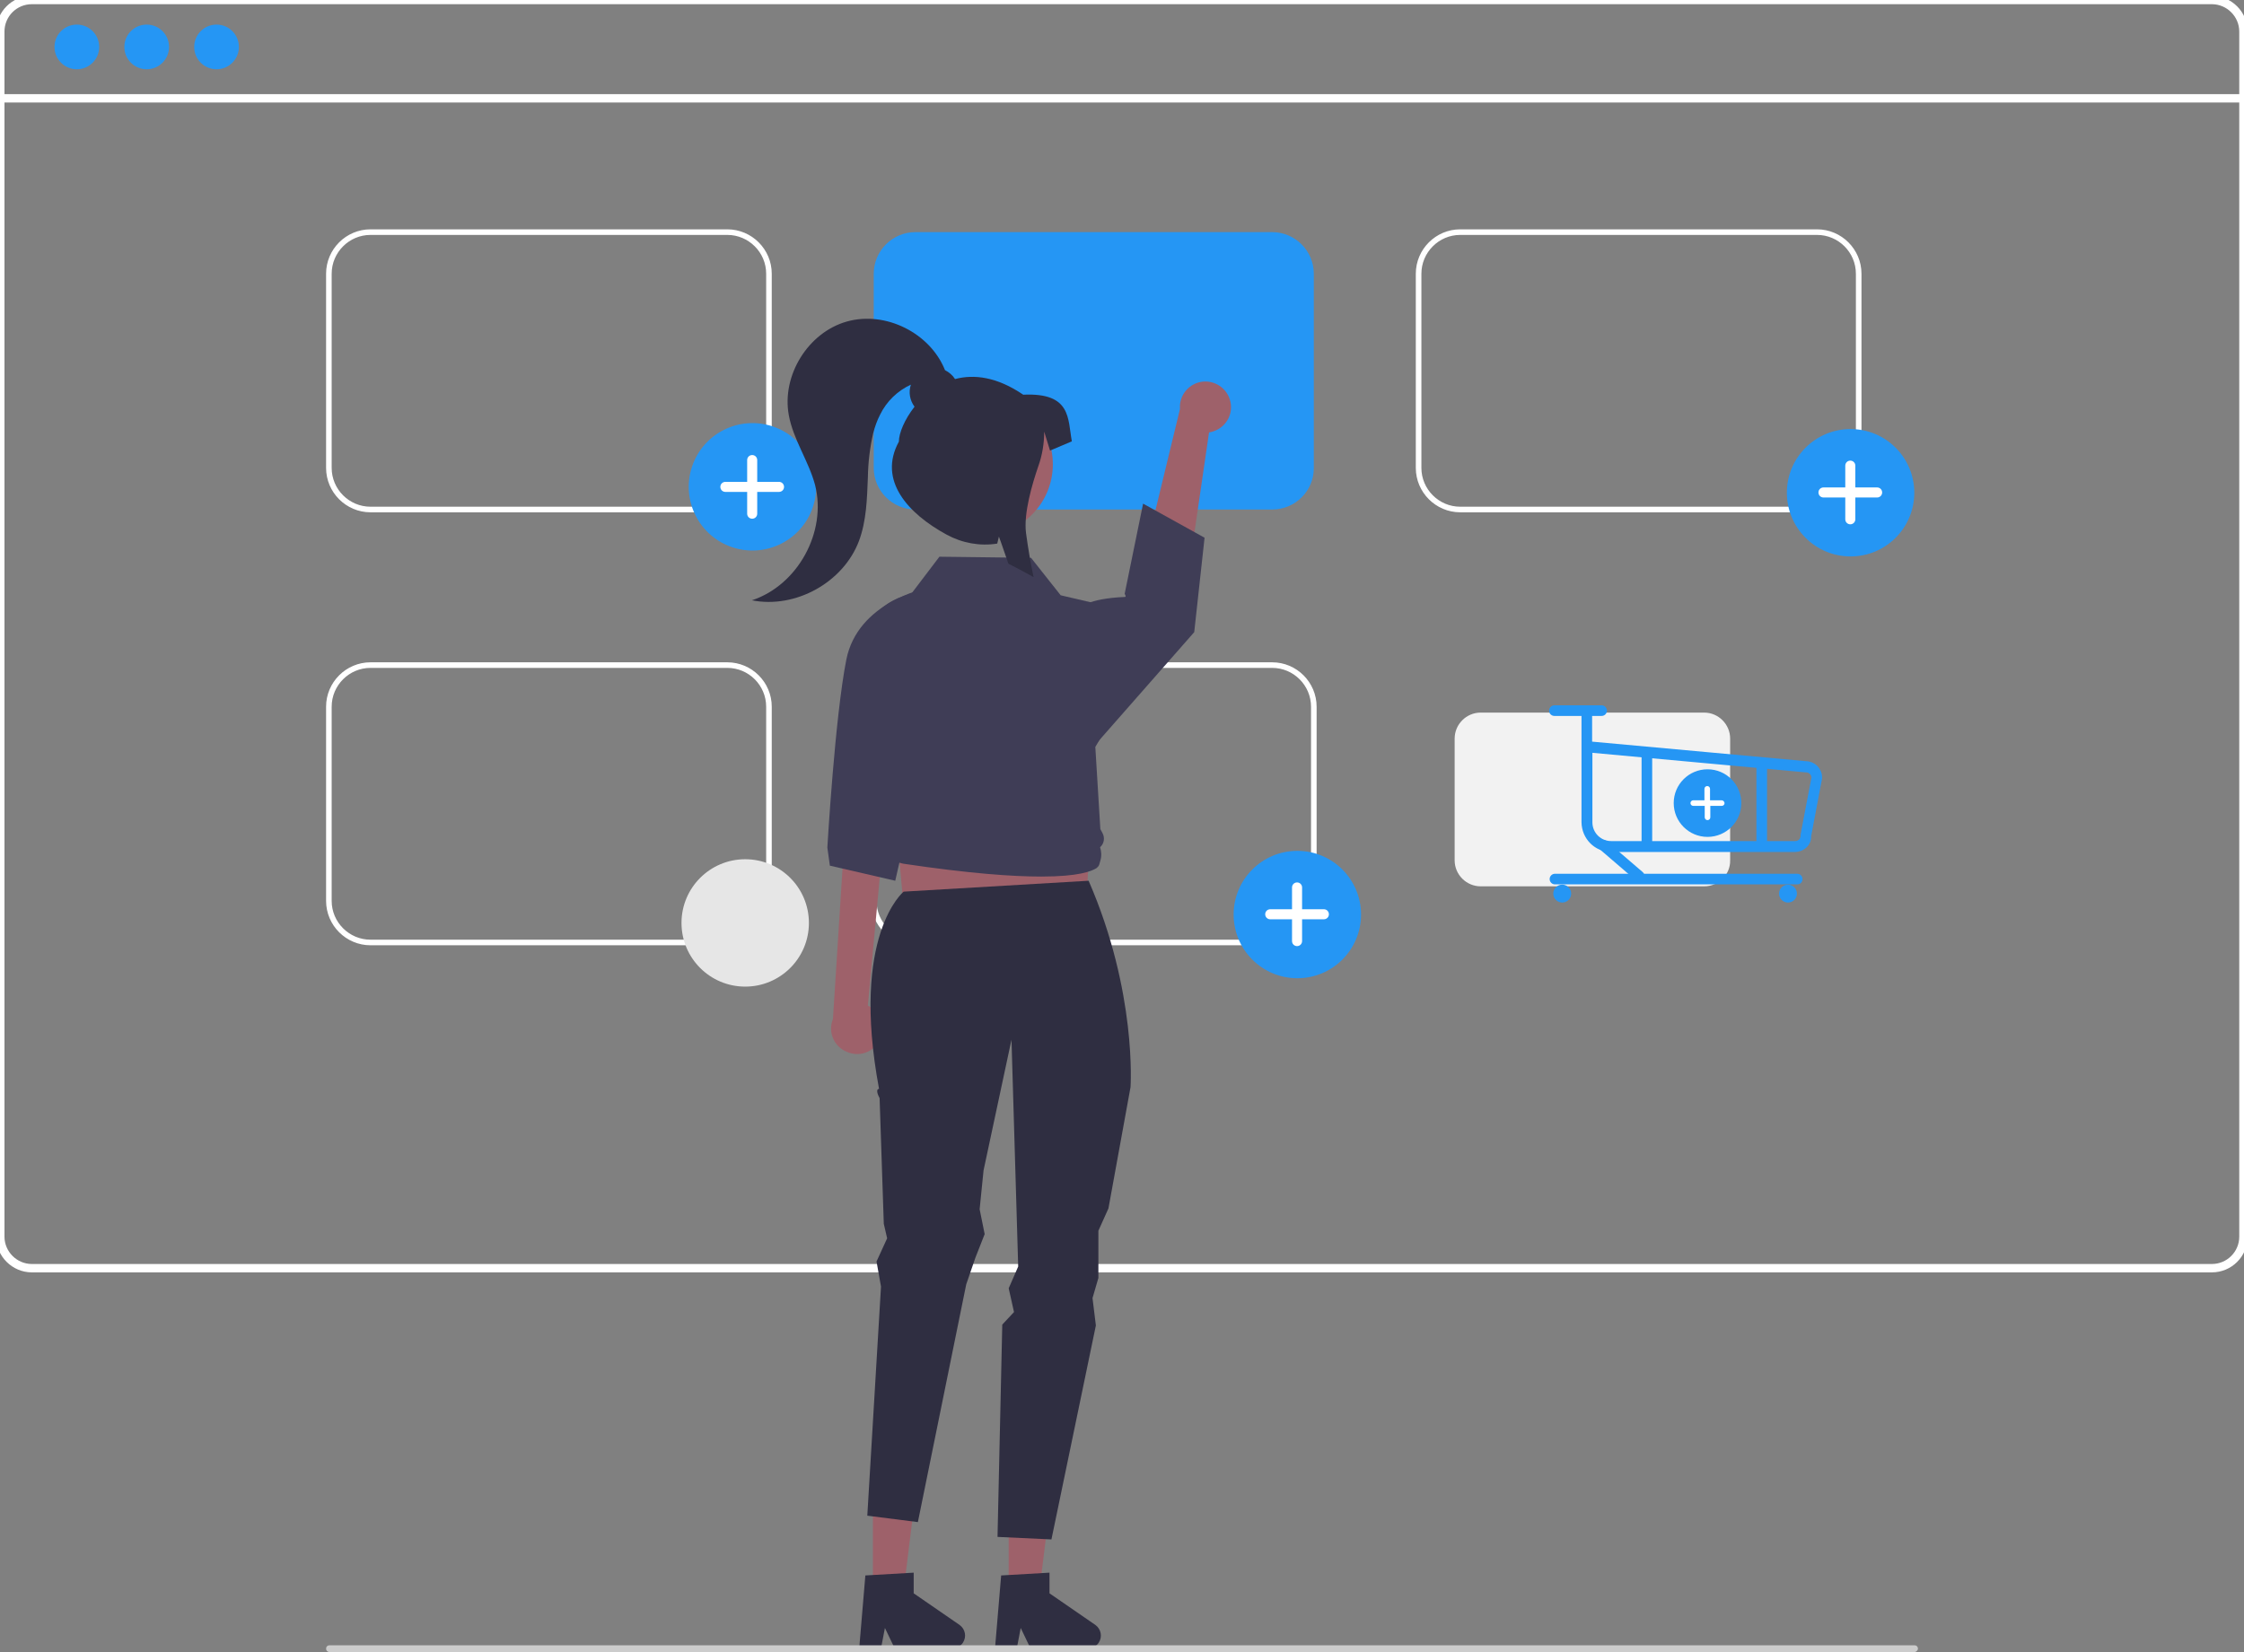 <?xml version="1.0" encoding="utf-8"?>
<!-- Generator: Adobe Illustrator 26.0.3, SVG Export Plug-In . SVG Version: 6.00 Build 0)  -->
<svg version="1.1" id="Layer_1" xmlns="http://www.w3.org/2000/svg" xmlns:xlink="http://www.w3.org/1999/xlink" x="0px" y="0px"
	 viewBox="0 0 803.1 591.4" style="enable-background:new 0 0 803.1 591.4;" xml:space="preserve">
<rect x="0" y="0" width="803.1" height="591.4" fill="#808080" stroke="none"/>
<style type="text/css">
	.st0{fill:none;stroke:#FFFFFF;stroke-width:3;stroke-miterlimit:10;}
	.st1{fill:#FFFFFF;}
	.st2{fill:none;stroke:#FFFFFF;stroke-width:2;stroke-miterlimit:10;}
	.st3{fill:#2596F4;}
	.st4{fill:#9E616A;}
	.st5{fill:#2F2E41;}
	.st6{fill:#3F3D56;}
	.st7{fill:#CCCCCC;}
	.st8{fill:#E6E6E6;}
	.st9{fill:#F2F2F2;}
</style>
<path class="st0" d="M791.6,454H11.4c-6.2,0-11.3-5.1-11.3-11.3V11.3C0.1,5.1,5.1,0,11.4,0h780.2c6.2,0,11.3,5.1,11.3,11.3v431.4
	C802.9,449,797.8,454,791.6,454z"/>
<path class="st1" d="M313.9,514.5c1.2,2.4,3.6,3.9,6.2,4.2c0.7,0.1,0.5,1.1-0.2,1c-2.9-0.3-5.5-2.1-6.9-4.6
	c-0.2-0.2-0.1-0.6,0.1-0.7C313.4,514.2,313.7,514.2,313.9,514.5L313.9,514.5z"/>
<path class="st2" d="M260.3,182.4H132.6c-8.2,0-14.9-6.7-14.9-14.9V98c0-8.2,6.7-14.9,14.9-14.9h127.7c8.2,0,14.9,6.7,14.9,14.9
	v69.6C275.2,175.8,268.5,182.4,260.3,182.4z"/>
<path class="st3" d="M455.3,182.4H327.6c-8.2,0-14.9-6.7-14.9-14.9V98c0-8.2,6.7-14.9,14.9-14.9h127.7c8.2,0,14.9,6.7,14.9,14.9
	v69.6C470.2,175.8,463.5,182.4,455.3,182.4z"/>
<path class="st2" d="M650.3,182.4H522.6c-8.2,0-14.9-6.7-14.9-14.9V98c0-8.2,6.7-14.9,14.9-14.9h127.7c8.2,0,14.9,6.7,14.9,14.9
	v69.6C665.2,175.8,658.5,182.4,650.3,182.4z"/>
<path class="st2" d="M260.3,337.4H132.6c-8.2,0-14.9-6.7-14.9-14.9V253c0-8.2,6.7-14.9,14.9-14.9h127.7c8.2,0,14.9,6.7,14.9,14.9
	v69.6C275.2,330.8,268.5,337.4,260.3,337.4z"/>
<path class="st2" d="M455.3,337.4H327.6c-8.2,0-14.9-6.7-14.9-14.9V253c0-8.2,6.7-14.9,14.9-14.9h127.7c8.2,0,14.9,6.7,14.9,14.9
	v69.6C470.2,330.8,463.5,337.4,455.3,337.4z"/>
<g id="e3e4f7c8-e232-44d3-85d4-7e764218aef0">
	<circle id="fcc64bf3-a6e1-406f-af2a-c5c9529d985b" class="st3" cx="464.3" cy="327.4" r="22.8"/>
	<path id="a515bf60-7ad9-4961-925b-281b4504c434-48" class="st1" d="M473.8,325.5H466v-7.8c0-1-0.8-1.8-1.8-1.8l0,0l0,0
		c-1,0-1.8,0.8-1.8,1.8l0,0v7.8h-7.8c-1,0-1.8,0.8-1.8,1.8l0,0l0,0c0,1,0.8,1.8,1.8,1.8l0,0h7.8v7.8c0,1,0.8,1.8,1.8,1.8l0,0l0,0
		c1,0,1.8-0.8,1.8-1.8v-7.8h7.8c1,0,1.8-0.8,1.8-1.8l0,0l0,0C475.6,326.3,474.8,325.5,473.8,325.5L473.8,325.5L473.8,325.5
		L473.8,325.5z"/>
</g>
<g id="e103fff6-fe82-4519-942e-bf1bf1b0aca3">
	<circle id="add300b1-303e-47da-8a54-54886e1d1e76" class="st3" cx="662.3" cy="176.4" r="22.8"/>
	<path id="ac71a829-1528-4702-ba68-9cb7b8b12af7-49" class="st1" d="M671.8,174.5H664v-7.8c0-1-0.8-1.8-1.8-1.8l0,0l0,0
		c-1,0-1.8,0.8-1.8,1.8l0,0v7.8h-7.8c-1,0-1.8,0.8-1.8,1.8l0,0l0,0c0,1,0.8,1.8,1.8,1.8l0,0h7.8v7.8c0,1,0.8,1.8,1.8,1.8l0,0l0,0
		c1,0,1.8-0.8,1.8-1.8v-7.8h7.8c1,0,1.8-0.8,1.8-1.8l0,0l0,0C673.6,175.3,672.8,174.5,671.8,174.5L671.8,174.5L671.8,174.5
		L671.8,174.5z"/>
</g>
<g id="eec1f109-4866-4d4c-80db-d160015753dd">
	
		<ellipse id="ad2802dd-75a3-400f-a980-dd7e255328e3" transform="matrix(0.316 -0.949 0.949 0.316 18.692 374.733)" class="st3" cx="269.3" cy="174.4" rx="22.8" ry="22.8"/>
	<path id="a152d324-d2c4-475a-92fe-001d0469b5e0-50" class="st1" d="M278.8,172.5H271v-7.8c0-1-0.8-1.8-1.8-1.8l0,0
		c-1,0-1.8,0.8-1.8,1.8l0,0l0,0v7.8h-7.8c-1,0-1.8,0.8-1.8,1.8l0,0l0,0c0,1,0.8,1.8,1.8,1.8h7.8v7.8c0,1,0.8,1.8,1.8,1.8l0,0l0,0
		c1,0,1.8-0.8,1.8-1.8l0,0v-7.8h7.8c1,0,1.8-0.8,1.8-1.8l0,0l0,0C280.6,173.3,279.8,172.5,278.8,172.5L278.8,172.5L278.8,172.5
		L278.8,172.5z"/>
</g>
<path class="st4" d="M440.1,142.9c1.6,4.8-1,9.9-5.8,11.5c-0.5,0.2-1,0.3-1.6,0.4l-10.5,72l-17.3-8.5l17.4-71.9
	c-0.4-5,3.4-9.4,8.4-9.8C434.9,136.3,438.8,138.9,440.1,142.9L440.1,142.9z"/>
<path class="st4" d="M314.1,373.5c2.9-4.1,2-9.7-2.1-12.7c-0.4-0.3-0.9-0.6-1.4-0.8l7.1-76.6l-14.9,7.6l-4.7,73.8
	c-1.9,4.7,0.4,10,5.1,11.8C307.2,378.3,311.7,377,314.1,373.5L314.1,373.5z"/>
<polygon class="st4" points="324.3,334.8 388.3,332.3 391.9,265.9 318.1,265.9 "/>
<polygon class="st4" points="312.4,569.4 323.4,569.4 328.6,527.2 312.4,527.2 "/>
<path class="st5" d="M309.7,564l17.3-1v7.4l16.4,11.3c2.1,1.5,2.6,4.3,1.2,6.4c-0.9,1.3-2.3,2-3.8,2h-20.6l-3.5-7.3l-1.4,7.3h-7.8
	L309.7,564z"/>
<polygon class="st4" points="361,569.4 372,569.4 377.2,527.2 361,527.2 "/>
<path class="st5" d="M323.4,319.2c0,0-19.1,15.5-8.8,70.6c-1.6,0.2,0.2,3.3,0.2,3.3l1.5,45l1.2,5.2l-3.8,8.3l1.6,9l-4.9,82l18.1,2.3
	l17.3-85.1l3.3-9.6l3.3-8.4l-1.8-8.9L352,419l10-46.8l2.4,81.2l-3.4,7.8l1.9,8.5l-4.2,4.5l-1.7,76l19.3,0.9l15.9-76.6l-1.2-9.8
	l2.1-7.2v-16.9l3.6-8l7.9-43.4c0,0,2.4-34-15-73.9L323.4,319.2z"/>
<path class="st6" d="M331.2,210.7c0,0-24.2,4.8-28.3,25.4s-6.8,67.3-6.8,67.3l0.9,6.5l23.4,5.4l14.9-65.4L331.2,210.7z"/>
<path class="st6" d="M386.4,217.7c0,0,2.5-3.4,16.2-4c0.6,0-0.1-1.1-0.1-1.1l6.6-32.3l22,12.2l-3.7,33.8l-36.1,41.1L386.4,217.7z"/>
<path class="st6" d="M372.7,313.8c-10.4,0-25.9-1.1-49.4-4.6c-3.1-0.5-5.5-2.9-6-6c-1.6-1.7-1.9-4.1-0.9-6.2l0,0l-0.5-0.6
	c-1.7-2-1.8-4.9-0.4-7l-7.3-52c-1.5-10.7,4.9-20.8,15.2-24l2.7-0.8l10.1-13.3h0.2l32.6,0.4l10.6,13.4l17.1,4v0.3l4,22.9
	c2.1,11.9-2.7,16.6-8.7,27.1l1.8,29.4l0.8,1.5c0.9,1.7,0.5,3.8-0.9,5c0.5,1.5,0.6,3.2,0.1,4.8l-0.4,1.4c0,0-0.1,0.6-1,1.3
	C390.6,311.9,386,313.8,372.7,313.8z"/>
<path class="st5" d="M358.3,564l17.3-1v7.4l16.4,11.3c2.1,1.5,2.6,4.3,1.2,6.4c-0.9,1.3-2.3,2-3.8,2h-20.6l-3.5-7.3l-1.4,7.3h-7.8
	L358.3,564z"/>
<circle class="st4" cx="351.3" cy="166.2" r="25.5"/>
<path class="st5" d="M366.2,141.3c-9.4-6.4-17.6-7.4-24.4-5.6c-0.9-1.4-2.1-2.4-3.6-3.2c-5.3-13.3-21.3-21.3-35.1-17.4
	c-13.9,3.9-23.4,19.3-20.8,33.5c1.6,8.8,7.1,16.4,9.4,25c4.3,16.8-6.2,35.9-22.6,41.3c15.6,3.1,32.7-6.4,38.3-21.2
	c2.7-7.2,2.9-15.1,3.2-22.8c0.1-5.3,0.7-10.6,1.9-15.8c0.6-2.3,1.4-4.6,2.5-6.7c2.3-4.7,6.2-8.5,11-10.7c-0.9,2.7-0.4,5.6,1.3,7.9
	c-3.6,4.6-5.6,9.5-5.6,12.5c-7.6,13.9,3.3,25.8,17.1,33.3c5.5,3,11.9,4.2,18.1,3.2l0.6-2.5l0.8,2.2l2.6,7.5c3,1.5,6,3.1,9,4.8
	c-1.1-5.3-2-10.6-2.7-15.8c-0.9-7,2.2-17.5,4.4-23.9c1.4-3.9,2.1-8.1,2.1-12.2v-0.2l2.1,6.8l7.8-3.3
	C382.1,149.9,383.5,140.5,366.2,141.3z"/>
<path class="st7" d="M685.2,591.4H117.9c-0.7,0-1.2-0.5-1.2-1.2s0.5-1.2,1.2-1.2h567.3c0.7,0,1.2,0.5,1.2,1.2
	C686.4,590.8,685.8,591.4,685.2,591.4z"/>
<ellipse id="aeef577c-289f-4c95-850d-f6939249b5af" class="st8" cx="266.7" cy="330.4" rx="22.8" ry="22.8"/>
<path class="st9" d="M609.9,317.3h-80c-5.1,0-9.3-4.2-9.3-9.3v-43.6c0-5.1,4.2-9.3,9.3-9.3h80c5.1,0,9.3,4.2,9.3,9.3V308
	C619.3,313.1,615.1,317.3,609.9,317.3z"/>
<g id="a3c861bb-19cc-462b-bc3a-1f29faec5e60">
	<circle id="a24c8b8a-c30a-477e-8412-dbddb638fe0a" class="st3" cx="611.1" cy="287.5" r="12.1"/>
	<path id="ac585bde-7a48-4e1f-a3d4-d671a5b024fe-51" class="st1" d="M616.1,286.5H612v-4.1c0-0.5-0.4-1-1-1l0,0l0,0
		c-0.5,0-1,0.4-1,1v4.1h-4c-0.5,0-1,0.4-1,1l0,0l0,0c0,0.5,0.4,1,1,1l0,0h4.1v4.1c0,0.5,0.4,1,1,1l0,0l0,0c0.5,0,1-0.4,1-1v-4.1h4.1
		c0.5,0,1-0.4,1-1l0,0l0,0C617.1,286.9,616.7,286.5,616.1,286.5L616.1,286.5L616.1,286.5z"/>
</g>
<path class="st3" d="M642.5,305h-65.9c-5.8,0-10.5-4.7-10.6-10.6V255c0-1.1,0.9-1.9,1.9-1.9c1.1,0,1.9,0.9,1.9,1.9v10.5l76.6,7
	c3.2,0.1,5.7,2.7,5.7,5.8c0,0.1,0,0.2,0,0.4l-3.9,20.6C648.3,302.5,645.7,304.9,642.5,305z M569.9,269.5v24.9c0,3.7,3,6.7,6.7,6.7
	h65.9c1.1,0,1.9-0.9,1.9-1.9c0-0.1,0-0.2,0-0.4l3.9-20.5c-0.1-1-0.9-1.8-1.9-1.8c-0.1,0-0.1,0-0.2,0L569.9,269.5z"/>
<circle class="st3" cx="559.1" cy="319.9" r="3.2"/>
<circle class="st3" cx="639.9" cy="319.9" r="3.2"/>
<path class="st3" d="M643.2,316.6h-86.7c-1.1,0-1.9-0.9-1.9-1.9c0-1.1,0.9-1.9,1.9-1.9h86.7c1.1,0,1.9,0.9,1.9,1.9
	C645.1,315.8,644.3,316.6,643.2,316.6z"/>
<path class="st3" d="M573.2,256.3h-16.9c-1.1,0-1.9-0.9-1.9-1.9c0-1.1,0.9-1.9,1.9-1.9h16.9c1.1,0,1.9,0.9,1.9,1.9
	C575.1,255.5,574.2,256.3,573.2,256.3z"/>
<path class="st3" d="M586.7,315.6c-0.5,0-0.9-0.2-1.3-0.5l-12.8-11c-0.8-0.7-0.9-1.9-0.2-2.7c0.7-0.8,1.9-0.9,2.7-0.2l0,0l12.8,11
	c0.8,0.7,0.9,1.9,0.2,2.7C587.8,315.4,587.3,315.6,586.7,315.6L586.7,315.6z"/>
<path class="st3" d="M589.4,303.8c-1.1,0-1.9-0.9-1.9-1.9l0,0v-31.2c0-1.1,0.9-1.9,1.9-1.9s1.9,0.9,1.9,1.9v31.2
	C591.3,302.9,590.5,303.8,589.4,303.8L589.4,303.8L589.4,303.8z"/>
<path class="st3" d="M630.5,303.8c-1.1,0-1.9-0.9-1.9-1.9l0,0v-28.6c0-1.1,0.9-1.9,1.9-1.9c1.1,0,1.9,0.9,1.9,1.9v28.6
	C632.4,302.9,631.5,303.8,630.5,303.8L630.5,303.8L630.5,303.8z"/>
<g>
	<circle class="st3" cx="27.5" cy="16.8" r="8"/>
	<circle class="st3" cx="52.5" cy="16.8" r="8"/>
	<circle class="st3" cx="77.5" cy="16.8" r="8"/>
</g>
<line class="st0" x1="0.2" y1="35.2" x2="802.8" y2="35.2"/>
</svg>
